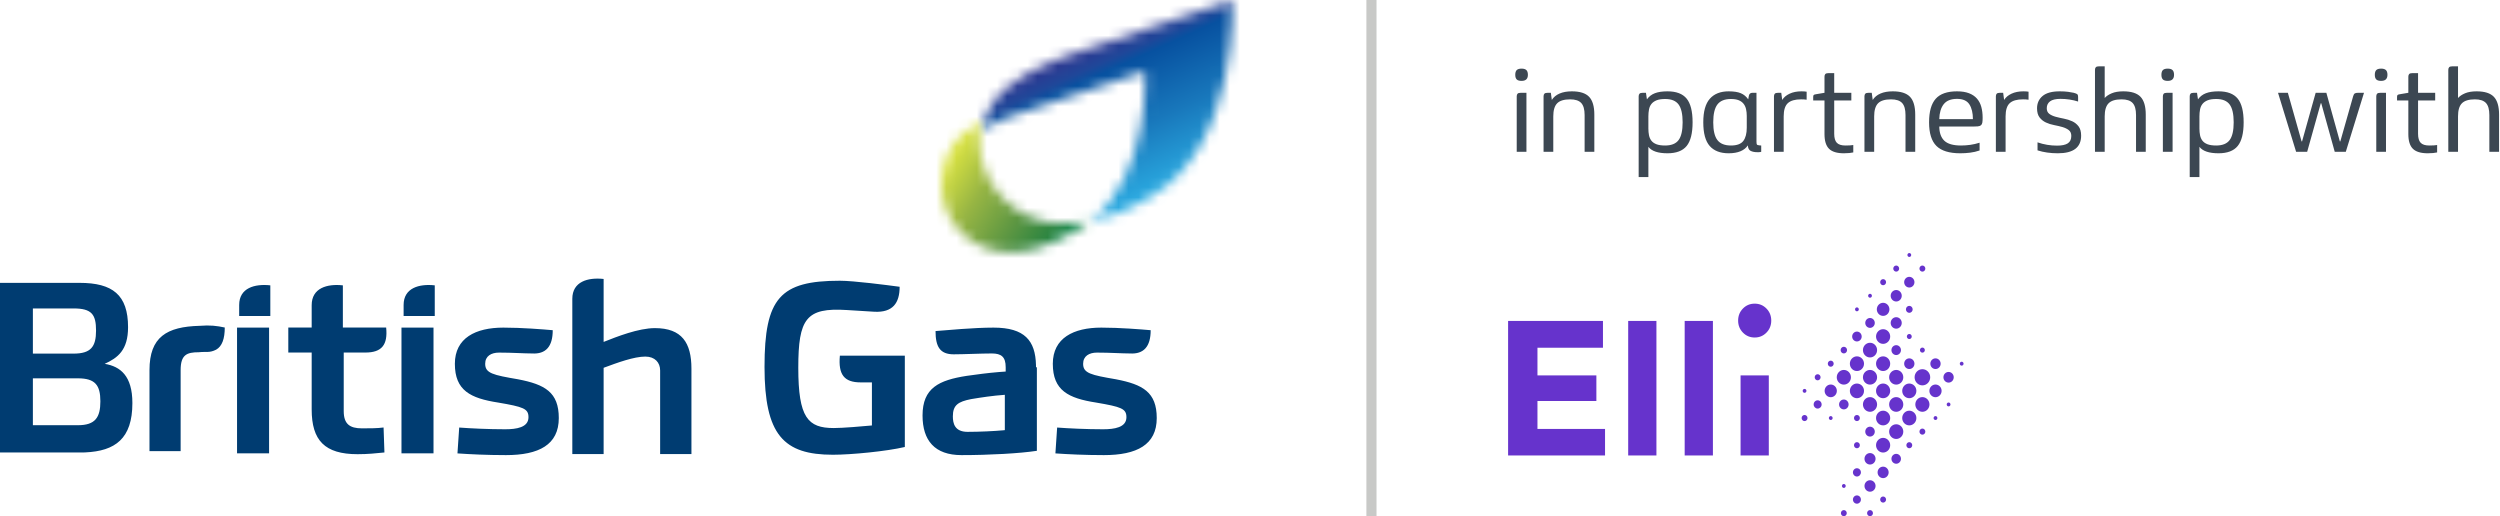 <?xml version="1.0" encoding="UTF-8"?>
<svg width="247px" height="51px" viewBox="0 0 247 51" version="1.1" xmlns="http://www.w3.org/2000/svg" xmlns:xlink="http://www.w3.org/1999/xlink">
    <!-- Generator: Sketch 63.1 (92452) - https://sketch.com -->
    <title>British Gas</title>
    <desc>Created with Sketch.</desc>
    <defs>
        <path d="M8.143,5.591 C8.143,5.591 4.482,6.893 2.465,8.655 C1.195,9.727 0.299,11.182 2.62243822e-15,12.79 C1.419,12.025 2.839,11.488 2.839,11.488 L16.136,7.046 C16.136,7.046 16.659,17.386 10.683,21.905 C12.401,21.522 14.418,20.832 16.659,19.454 C25.474,14.399 24.727,0 24.727,0 L8.143,5.591 Z" id="path-1"></path>
        <linearGradient x1="59.394%" y1="70.668%" x2="43.11%" y2="34.814%" id="linearGradient-3">
            <stop stop-color="#2BACE2" offset="0%"></stop>
            <stop stop-color="#1877BB" offset="42.07%"></stop>
            <stop stop-color="#0751A0" offset="80%"></stop>
            <stop stop-color="#1F4799" offset="86.08%"></stop>
            <stop stop-color="#2B3B92" offset="94.41%"></stop>
            <stop stop-color="#2E368F" offset="100%"></stop>
        </linearGradient>
        <path d="M2.097,1.233 C0.749,2.465 0,4.273 0,6.246 C0,9.944 2.996,12.902 6.666,12.902 L6.666,12.902 C8.464,12.985 10.711,12.327 13.558,10.601 C13.932,10.355 14.232,10.108 14.606,9.862 C13.707,10.026 12.809,10.108 12.06,10.108 L12.06,10.108 C7.49,10.108 3.745,6.41 3.745,1.808 C3.745,1.233 3.82,0.575 3.895,5.37164298e-16 C3.146,0.411 2.547,0.822 2.097,1.233" id="path-4"></path>
        <linearGradient x1="28.584%" y1="35.197%" x2="73.468%" y2="66.012%" id="linearGradient-6">
            <stop stop-color="#D6E042" offset="0%"></stop>
            <stop stop-color="#97B543" offset="29.4%"></stop>
            <stop stop-color="#5C9642" offset="62.71%"></stop>
            <stop stop-color="#2C8541" offset="87.2%"></stop>
            <stop stop-color="#048040" offset="100%"></stop>
        </linearGradient>
    </defs>
    <g id="Page-1" stroke="none" stroke-width="1" fill="none" fill-rule="evenodd">
        <g id="British-Gas">
            <g id="Group-3">
                <g id="Group-2" transform="translate(149, 25)" fill="#6633CC" fill-rule="nonzero">
                    <path d="M25.758,12.091 L22.968,12.091 L22.968,20 L25.758,20 L25.758,12.091 Z M0,20 L9.578,20 L9.578,17.376 L2.901,17.376 L2.901,14.62 L8.722,14.62 L8.722,12.091 L2.901,12.091 L2.901,9.354 L9.373,9.354 L9.373,6.711 L0,6.711 L0,20 Z M11.865,20 L14.655,20 L14.655,6.711 L11.865,6.711 L11.865,20 Z M17.446,20 L20.236,20 L20.236,6.711 L17.446,6.711 L17.446,20 Z M26,6.673 C26,6.204 25.842,5.808 25.526,5.485 C25.21,5.161 24.822,5 24.363,5 C23.905,5 23.517,5.161 23.201,5.485 C22.885,5.808 22.727,6.204 22.727,6.673 C22.727,7.142 22.885,7.538 23.201,7.861 C23.517,8.184 23.905,8.346 24.363,8.346 C24.822,8.346 25.21,8.184 25.526,7.861 C25.842,7.538 26,7.142 26,6.673 Z" id="Shape"></path>
                    <path d="M37.052,8.974 C37.437,8.974 37.751,8.648 37.751,8.248 C37.751,7.848 37.437,7.523 37.052,7.523 C36.666,7.523 36.352,7.848 36.352,8.248 C36.352,8.648 36.666,8.974 37.052,8.974 Z M35.759,4.415 C35.862,4.415 35.946,4.328 35.946,4.222 C35.946,4.114 35.862,4.026 35.759,4.026 C35.655,4.026 35.571,4.114 35.571,4.222 C35.571,4.328 35.655,4.415 35.759,4.415 Z M37.052,6.21 C37.396,6.21 37.675,5.92 37.675,5.563 C37.675,5.206 37.396,4.916 37.052,4.916 C36.708,4.916 36.429,5.206 36.429,5.563 C36.429,5.92 36.708,6.21 37.052,6.21 Z M35.758,7.394 C36.018,7.394 36.23,7.175 36.23,6.906 C36.23,6.636 36.018,6.417 35.758,6.417 C35.498,6.417 35.287,6.636 35.287,6.906 C35.287,7.175 35.498,7.394 35.758,7.394 Z M38.346,4.789 C38.647,4.789 38.893,4.534 38.893,4.221 C38.893,3.908 38.647,3.653 38.346,3.653 C38.044,3.653 37.799,3.908 37.799,4.221 C37.799,4.534 38.044,4.789 38.346,4.789 Z M37.052,3.181 C37.213,3.181 37.344,3.045 37.344,2.879 C37.344,2.712 37.213,2.577 37.052,2.577 C36.892,2.577 36.761,2.712 36.761,2.879 C36.761,3.045 36.892,3.181 37.052,3.181 Z M38.346,1.838 C38.506,1.838 38.636,1.703 38.636,1.536 C38.636,1.37 38.506,1.235 38.346,1.235 C38.185,1.235 38.054,1.37 38.054,1.536 C38.054,1.703 38.185,1.838 38.346,1.838 Z M38.346,7.473 C38.647,7.473 38.893,7.218 38.893,6.906 C38.893,6.593 38.647,6.338 38.346,6.338 C38.044,6.338 37.799,6.593 37.799,6.906 C37.799,7.219 38.044,7.473 38.346,7.473 Z M34.465,8.736 C34.725,8.736 34.935,8.517 34.935,8.248 C34.935,7.979 34.725,7.76 34.465,7.76 C34.205,7.76 33.993,7.979 33.993,8.248 C33.993,8.517 34.205,8.736 34.465,8.736 L34.465,8.736 Z M31.878,11.234 C32.038,11.234 32.169,11.099 32.169,10.932 C32.169,10.766 32.038,10.631 31.878,10.631 C31.717,10.631 31.586,10.766 31.586,10.932 C31.587,11.099 31.717,11.234 31.878,11.234 Z M33.171,9.92 C33.347,9.92 33.49,9.772 33.49,9.59 C33.49,9.408 33.347,9.26 33.171,9.26 C32.996,9.26 32.853,9.408 32.853,9.59 C32.853,9.772 32.996,9.92 33.171,9.92 Z M35.758,10.316 C36.143,10.316 36.457,9.99 36.457,9.59 C36.457,9.19 36.143,8.865 35.758,8.865 C35.372,8.865 35.058,9.19 35.058,9.59 C35.058,9.99 35.372,10.316 35.758,10.316 Z M30.584,12.577 C30.744,12.577 30.874,12.441 30.874,12.275 C30.874,12.108 30.744,11.973 30.584,11.973 C30.423,11.973 30.292,12.108 30.292,12.275 C30.293,12.441 30.423,12.577 30.584,12.577 Z M34.465,5.757 C34.568,5.757 34.652,5.67 34.652,5.563 C34.652,5.456 34.568,5.369 34.465,5.369 C34.362,5.369 34.278,5.456 34.278,5.563 C34.279,5.67 34.362,5.757 34.465,5.757 Z M34.465,11.658 C34.851,11.658 35.165,11.333 35.165,10.932 C35.165,10.532 34.851,10.207 34.465,10.207 C34.079,10.207 33.766,10.532 33.766,10.932 C33.766,11.333 34.079,11.658 34.465,11.658 Z M38.816,9.59 C38.816,9.321 38.605,9.102 38.346,9.102 C38.086,9.102 37.874,9.321 37.874,9.59 C37.874,9.859 38.086,10.079 38.346,10.079 C38.605,10.079 38.816,9.859 38.816,9.59 Z M37.052,11.658 C37.437,11.658 37.751,11.333 37.751,10.932 C37.751,10.532 37.437,10.207 37.052,10.207 C36.666,10.207 36.352,10.532 36.352,10.932 C36.352,11.333 36.666,11.658 37.052,11.658 Z M40.933,13.075 C41.358,13.075 41.704,12.716 41.704,12.275 C41.704,11.834 41.358,11.475 40.933,11.475 C40.507,11.475 40.161,11.834 40.161,12.275 C40.161,12.716 40.507,13.075 40.933,13.075 Z M35.758,11.549 C35.372,11.549 35.058,11.874 35.058,12.275 C35.058,12.675 35.372,13 35.758,13 C36.143,13 36.457,12.675 36.457,12.275 C36.457,11.874 36.144,11.549 35.758,11.549 Z M29.29,13.811 C29.393,13.811 29.477,13.724 29.477,13.617 C29.477,13.51 29.393,13.423 29.29,13.423 C29.188,13.423 29.104,13.51 29.104,13.617 C29.104,13.724 29.187,13.811 29.29,13.811 Z M42.227,11.46 C42.508,11.46 42.736,11.224 42.736,10.933 C42.736,10.642 42.508,10.405 42.227,10.405 C41.946,10.405 41.717,10.642 41.717,10.933 C41.717,11.224 41.946,11.46 42.227,11.46 Z M37.052,14.343 C37.437,14.343 37.751,14.017 37.751,13.617 C37.751,13.217 37.437,12.892 37.052,12.892 C36.666,12.892 36.352,13.217 36.352,13.617 C36.352,14.017 36.666,14.343 37.052,14.343 Z M40.933,1.838 C41.093,1.838 41.223,1.703 41.223,1.536 C41.223,1.37 41.093,1.235 40.933,1.235 C40.772,1.235 40.641,1.37 40.641,1.536 C40.641,1.703 40.772,1.838 40.933,1.838 Z M38.346,11.549 C37.96,11.549 37.646,11.874 37.646,12.275 C37.646,12.675 37.96,13 38.346,13 C38.732,13 39.045,12.675 39.045,12.275 C39.045,11.874 38.732,11.549 38.346,11.549 Z M40.933,9.339 C40.799,9.339 40.69,9.451 40.69,9.59 C40.69,9.729 40.799,9.842 40.933,9.842 C41.067,9.842 41.175,9.729 41.175,9.59 C41.175,9.451 41.067,9.339 40.933,9.339 Z M39.638,7.997 C39.505,7.997 39.397,8.109 39.397,8.248 C39.397,8.386 39.505,8.499 39.638,8.499 C39.772,8.499 39.881,8.386 39.881,8.248 C39.881,8.109 39.772,7.997 39.638,7.997 Z M39.638,11.46 C39.92,11.46 40.148,11.224 40.148,10.933 C40.148,10.642 39.919,10.405 39.638,10.405 C39.358,10.405 39.131,10.642 39.131,10.933 C39.131,11.224 39.358,11.46 39.638,11.46 Z M38.346,15.686 C38.732,15.686 39.045,15.36 39.045,14.959 C39.045,14.559 38.732,14.234 38.346,14.234 C37.96,14.234 37.646,14.559 37.646,14.959 C37.646,15.36 37.96,15.686 38.346,15.686 Z M39.638,5.218 C39.455,5.218 39.306,5.373 39.306,5.563 C39.306,5.753 39.455,5.908 39.638,5.908 C39.822,5.908 39.972,5.753 39.972,5.563 C39.972,5.373 39.822,5.218 39.638,5.218 Z M39.638,14.343 C40.024,14.343 40.338,14.017 40.338,13.617 C40.338,13.217 40.024,12.892 39.638,12.892 C39.253,12.892 38.939,13.217 38.939,13.617 C38.939,14.017 39.253,14.343 39.638,14.343 Z M39.638,0.388 C39.742,0.388 39.827,0.301 39.827,0.193 C39.827,0.087 39.742,0 39.638,0 C39.536,0 39.452,0.087 39.452,0.193 C39.452,0.301 39.536,0.388 39.638,0.388 Z M39.638,3.407 C39.92,3.407 40.148,3.17 40.148,2.879 C40.148,2.588 39.919,2.351 39.638,2.351 C39.358,2.351 39.131,2.588 39.131,2.879 C39.131,3.17 39.358,3.407 39.638,3.407 Z M37.052,17.028 C37.437,17.028 37.751,16.702 37.751,16.302 C37.751,15.902 37.437,15.576 37.052,15.576 C36.666,15.576 36.352,15.902 36.352,16.302 C36.352,16.702 36.666,17.028 37.052,17.028 Z M38.346,19.84 C38.086,19.84 37.874,20.059 37.874,20.329 C37.874,20.598 38.086,20.818 38.346,20.818 C38.605,20.818 38.816,20.598 38.816,20.329 C38.816,20.059 38.605,19.84 38.346,19.84 L38.346,19.84 Z M37.052,18.261 C36.666,18.261 36.352,18.586 36.352,18.987 C36.352,19.387 36.666,19.712 37.052,19.712 C37.437,19.712 37.751,19.387 37.751,18.987 C37.752,18.586 37.438,18.261 37.052,18.261 Z M38.346,16.918 C37.96,16.918 37.646,17.244 37.646,17.644 C37.646,18.044 37.96,18.37 38.346,18.37 C38.732,18.37 39.045,18.044 39.045,17.644 C39.045,17.244 38.732,16.918 38.346,16.918 Z M39.638,15.576 C39.253,15.576 38.939,15.902 38.939,16.302 C38.939,16.702 39.253,17.028 39.638,17.028 C40.024,17.028 40.338,16.702 40.338,16.302 C40.338,15.902 40.024,15.576 39.638,15.576 Z M39.638,18.685 C39.478,18.685 39.348,18.82 39.348,18.987 C39.348,19.153 39.478,19.288 39.638,19.288 C39.8,19.288 39.93,19.153 39.93,18.987 C39.93,18.82 39.8,18.685 39.638,18.685 Z M37.052,21.104 C36.75,21.104 36.505,21.358 36.505,21.671 C36.505,21.984 36.75,22.239 37.052,22.239 C37.353,22.239 37.599,21.984 37.599,21.671 C37.599,21.358 37.353,21.104 37.052,21.104 Z M35.758,19.762 C35.456,19.762 35.211,20.016 35.211,20.329 C35.211,20.642 35.456,20.896 35.758,20.896 C36.06,20.896 36.306,20.642 36.306,20.329 C36.306,20.016 36.06,19.762 35.758,19.762 Z M37.052,24.054 C36.892,24.054 36.761,24.189 36.761,24.356 C36.761,24.522 36.892,24.658 37.052,24.658 C37.213,24.658 37.344,24.522 37.344,24.356 C37.344,24.189 37.213,24.054 37.052,24.054 Z M40.933,17.342 C40.772,17.342 40.641,17.477 40.641,17.644 C40.641,17.81 40.772,17.946 40.933,17.946 C41.093,17.946 41.223,17.811 41.223,17.644 C41.223,17.477 41.093,17.342 40.933,17.342 Z M35.758,22.446 C35.456,22.446 35.211,22.7 35.211,23.013 C35.211,23.326 35.456,23.581 35.758,23.581 C36.06,23.581 36.306,23.326 36.306,23.013 C36.306,22.7 36.06,22.446 35.758,22.446 Z M43.521,14.766 C43.417,14.766 43.333,14.852 43.333,14.96 C43.333,15.067 43.417,15.153 43.521,15.153 C43.623,15.153 43.707,15.067 43.707,14.96 C43.707,14.852 43.623,14.766 43.521,14.766 Z M44.813,10.738 C44.711,10.738 44.627,10.826 44.627,10.933 C44.627,11.04 44.711,11.127 44.813,11.127 C44.916,11.127 45,11.04 45,10.933 C45,10.825 44.916,10.738 44.813,10.738 Z M43.519,11.747 C43.238,11.747 43.01,11.984 43.01,12.275 C43.01,12.566 43.239,12.802 43.519,12.802 C43.8,12.802 44.029,12.566 44.029,12.275 C44.029,11.984 43.8,11.747 43.519,11.747 Z M42.227,12.99 C41.893,12.99 41.622,13.272 41.622,13.617 C41.622,13.963 41.893,14.244 42.227,14.244 C42.56,14.244 42.831,13.963 42.831,13.617 C42.831,13.272 42.56,12.99 42.227,12.99 Z M40.933,14.234 C40.547,14.234 40.233,14.559 40.233,14.959 C40.233,15.36 40.547,15.686 40.933,15.686 C41.318,15.686 41.632,15.36 41.632,14.959 C41.632,14.559 41.318,14.234 40.933,14.234 Z M42.227,16.108 C42.123,16.108 42.038,16.195 42.038,16.302 C42.038,16.409 42.123,16.496 42.227,16.496 C42.329,16.496 42.413,16.409 42.413,16.302 C42.413,16.195 42.329,16.108 42.227,16.108 Z M34.465,23.946 C34.247,23.946 34.069,24.13 34.069,24.356 C34.069,24.582 34.247,24.765 34.465,24.765 C34.682,24.765 34.859,24.582 34.859,24.356 C34.859,24.13 34.682,23.946 34.465,23.946 Z M33.357,23.013 C33.357,22.906 33.274,22.819 33.171,22.819 C33.068,22.819 32.984,22.906 32.984,23.013 C32.984,23.12 33.068,23.207 33.171,23.207 C33.274,23.207 33.357,23.12 33.357,23.013 Z M33.171,11.549 C32.785,11.549 32.471,11.874 32.471,12.275 C32.471,12.675 32.785,13 33.171,13 C33.557,13 33.871,12.675 33.871,12.275 C33.871,11.874 33.557,11.549 33.171,11.549 Z M33.171,14.471 C32.912,14.471 32.7,14.69 32.7,14.96 C32.7,15.229 32.912,15.448 33.171,15.448 C33.43,15.448 33.642,15.229 33.642,14.96 C33.642,14.69 33.43,14.471 33.171,14.471 Z M33.171,25.396 C33.011,25.396 32.881,25.531 32.881,25.698 C32.881,25.864 33.011,26 33.171,26 C33.331,26 33.461,25.864 33.461,25.698 C33.461,25.531 33.331,25.396 33.171,25.396 Z M30.584,14.55 C30.366,14.55 30.189,14.734 30.189,14.96 C30.189,15.185 30.366,15.368 30.584,15.368 C30.802,15.368 30.978,15.185 30.978,14.96 C30.978,14.734 30.802,14.55 30.584,14.55 Z M31.878,16.108 C31.775,16.108 31.69,16.195 31.69,16.302 C31.69,16.409 31.775,16.496 31.878,16.496 C31.981,16.496 32.065,16.409 32.065,16.302 C32.065,16.195 31.981,16.108 31.878,16.108 Z M31.878,12.99 C31.544,12.99 31.273,13.272 31.273,13.617 C31.273,13.963 31.544,14.244 31.878,14.244 C32.211,14.244 32.481,13.963 32.481,13.617 C32.481,13.272 32.211,12.99 31.878,12.99 Z M34.465,21.261 C34.247,21.261 34.069,21.445 34.069,21.671 C34.069,21.897 34.247,22.081 34.465,22.081 C34.682,22.081 34.859,21.897 34.859,21.671 C34.859,21.445 34.682,21.261 34.465,21.261 Z M35.758,15.686 C36.143,15.686 36.457,15.36 36.457,14.959 C36.457,14.559 36.143,14.234 35.758,14.234 C35.372,14.234 35.058,14.559 35.058,14.959 C35.058,15.36 35.372,15.686 35.758,15.686 Z M35.287,17.644 C35.287,17.913 35.498,18.133 35.758,18.133 C36.018,18.133 36.23,17.913 36.23,17.644 C36.23,17.375 36.018,17.156 35.758,17.156 C35.498,17.156 35.287,17.375 35.287,17.644 Z M29.29,16 C29.13,16 29,16.135 29,16.301 C29,16.468 29.13,16.604 29.29,16.604 C29.451,16.604 29.582,16.468 29.582,16.301 C29.582,16.135 29.451,16 29.29,16 Z M34.465,12.892 C34.079,12.892 33.766,13.217 33.766,13.617 C33.766,14.017 34.079,14.343 34.465,14.343 C34.851,14.343 35.165,14.017 35.165,13.617 C35.165,13.217 34.851,12.892 34.465,12.892 Z M34.465,16.604 C34.625,16.604 34.755,16.468 34.755,16.302 C34.755,16.135 34.625,16 34.465,16 C34.304,16 34.173,16.135 34.173,16.302 C34.173,16.468 34.304,16.604 34.465,16.604 Z M35.758,25.396 C35.598,25.396 35.467,25.531 35.467,25.698 C35.467,25.864 35.598,26 35.758,26 C35.918,26 36.049,25.864 36.049,25.698 C36.049,25.531 35.919,25.396 35.758,25.396 Z M34.465,19.288 C34.625,19.288 34.755,19.153 34.755,18.987 C34.755,18.82 34.625,18.684 34.465,18.684 C34.304,18.684 34.173,18.82 34.173,18.987 C34.173,19.153 34.304,19.288 34.465,19.288 Z" id="Shape"></path>
                </g>
                <g id="Group">
                    <g id="Pinned" transform="translate(0, 27)" fill="#003C71">
                        <path d="M49.733,5.368 C51.53,5.368 53.669,5.539 54.61,5.624 C54.61,7.241 53.926,8.007 52.557,7.922 C51.787,7.922 50.589,7.837 49.305,7.837 C48.535,7.837 47.936,8.177 47.936,8.943 C47.936,9.879 48.706,10.05 51.188,10.475 C53.84,10.986 55.209,11.752 55.209,14.305 C55.209,16.944 53.241,17.965 49.989,17.965 C48.107,17.965 46.395,17.88 45.197,17.795 L45.197,17.795 L45.369,15.241 C46.481,15.326 48.278,15.412 49.904,15.412 C51.016,15.412 52.214,15.241 52.214,14.22 C52.214,13.369 51.701,13.199 49.219,12.773 C46.481,12.348 44.941,11.582 44.941,8.943 C44.941,6.39 46.994,5.368 49.733,5.368 Z M108.81,5.368 C110.607,5.368 112.746,5.539 113.687,5.624 C113.687,7.241 113.003,8.007 111.634,7.922 C110.863,7.922 109.665,7.837 108.382,7.837 C107.612,7.837 107.013,8.177 107.013,8.943 C107.013,9.879 107.783,10.05 110.264,10.475 C112.917,10.986 114.286,11.752 114.286,14.305 C114.286,16.944 112.318,17.965 109.066,17.965 C107.184,17.965 105.472,17.88 104.274,17.795 L104.274,17.795 L104.445,15.241 C105.558,15.326 107.355,15.412 108.981,15.412 C110.093,15.412 111.291,15.241 111.291,14.22 C111.291,13.369 110.778,13.199 108.296,12.773 C105.558,12.348 104.018,11.582 104.018,8.943 C104.018,6.39 106.071,5.368 108.81,5.368 Z M98.164,5.368 C101.243,5.368 102.299,6.656 102.355,9.074 L102.357,9.284 L102.443,9.284 L102.443,17.539 C100.817,17.795 97.736,17.965 94.998,17.965 C92.345,17.965 91.147,16.518 91.147,14.05 C91.147,11.326 92.773,10.56 95.512,10.135 C96.51,9.993 97.568,9.851 98.685,9.758 L99.362,9.709 L99.362,9.284 C99.362,8.262 98.934,7.922 97.993,7.922 C96.966,7.922 95.169,8.007 94.228,8.007 C92.859,8.007 92.431,7.241 92.431,5.709 C93.543,5.624 96.196,5.368 98.164,5.368 Z M82.979,0.737 C84.348,0.737 87.6,1.162 88.884,1.333 C88.884,2.95 88.199,3.886 86.402,3.801 L86.402,3.801 L83.664,3.631 C79.642,3.375 78.871,4.482 78.871,9.333 C78.871,14.27 79.813,15.291 82.38,15.291 C83.236,15.291 85.289,15.121 86.145,15.036 L86.145,15.036 L86.145,10.78 L85.033,10.78 C83.407,10.78 82.808,10.014 82.979,8.142 L82.979,8.142 L89.397,8.142 L89.397,17.163 C87.6,17.589 84.091,17.929 82.294,17.929 C77.417,17.929 75.534,15.972 75.534,9.248 C75.534,2.439 77.074,0.737 82.979,0.737 Z M30.794,3.15 C30.794,1.448 32.334,1.022 33.875,1.193 L33.875,1.193 L33.875,5.363 L38.153,5.363 C38.324,7.065 37.725,7.831 36.1,7.831 L36.1,7.831 L33.96,7.831 L33.96,13.619 C33.96,14.895 34.559,15.321 35.757,15.321 C36.442,15.321 37.298,15.321 37.897,15.236 L37.897,15.236 L37.982,17.704 C37.126,17.789 36.356,17.874 35.329,17.874 C32.078,17.874 30.794,16.513 30.794,13.449 L30.794,13.449 L30.794,7.831 L28.484,7.831 L28.484,5.363 L30.794,5.363 Z M56.545,2.521 C56.545,0.817 58.091,0.391 59.638,0.561 L59.638,0.561 L59.638,6.782 C60.926,6.27 63.074,5.418 64.706,5.418 C67.369,5.418 68.314,6.867 68.314,9.423 L68.314,9.423 L68.314,17.859 L65.221,17.859 L65.221,9.594 C65.221,8.827 64.706,8.23 63.761,8.23 C62.644,8.23 61.012,8.827 59.638,9.338 L59.638,9.338 L59.638,17.859 L56.545,17.859 Z M42.831,5.368 L42.831,17.789 L39.666,17.789 L39.666,5.368 L42.831,5.368 Z M26.585,5.368 L26.585,17.789 L23.42,17.789 L23.42,5.368 L26.585,5.368 Z M7.865,0.947 C11.113,0.947 12.652,2.126 12.652,5.326 C12.652,7.6 11.626,8.358 10.344,8.947 C11.883,9.2 13.08,10.126 13.08,12.821 C13.08,16.354 11.371,17.562 8.43,17.697 L8.207,17.705 L-1.42108547e-14,17.705 L-1.42108547e-14,0.947 L7.865,0.947 Z M19.728,5.191 C20.753,5.107 21.437,5.191 22.207,5.359 C22.207,6.454 21.95,7.212 21.352,7.549 C20.668,7.886 20.411,7.717 19.642,7.801 C18.445,7.801 17.847,8.054 17.847,9.57 L17.847,9.57 L17.847,17.57 L14.769,17.57 L14.769,9.57 C14.769,6.286 16.479,5.275 19.728,5.191 Z M99.277,12.007 C98.079,12.092 96.966,12.262 95.939,12.433 C94.656,12.688 94.142,13.028 94.142,14.135 C94.142,14.816 94.313,15.667 95.597,15.667 C96.789,15.667 98.276,15.593 99.099,15.515 L99.277,15.497 L99.277,12.007 Z M7.694,10.379 L3.249,10.379 L3.249,15.011 L7.694,15.011 C9.404,15.011 9.917,14.253 9.917,12.653 C9.917,11.053 9.404,10.379 7.694,10.379 Z M7.266,3.474 L3.249,3.474 L3.249,7.937 L7.266,7.937 C8.976,7.937 9.489,7.263 9.489,5.663 C9.489,4.063 9.062,3.474 7.266,3.474 Z M23.631,3.129 C23.631,1.445 25.17,1.024 26.708,1.192 L26.708,1.192 L26.708,4.224 L23.631,4.224 Z M39.877,3.129 C39.877,1.445 41.416,1.024 42.954,1.192 L42.954,1.192 L42.954,4.224 L39.877,4.224 Z" id="Combined-Shape"></path>
                    </g>
                    <g id="Flame" transform="translate(93, 0)">
                        <g id="Flame-Mask---Top" transform="translate(4, 0)">
                            <mask id="mask-2" fill="white">
                                <use xlink:href="#path-1"></use>
                            </mask>
                            <g id="Mask"></g>
                            <polygon id="XMLID_52_" fill="url(#linearGradient-3)" fill-rule="nonzero" mask="url(#mask-2)" points="4.58 31.842 -8.12 3.887 20.94 -9.976 33.64 17.979"></polygon>
                        </g>
                        <g id="Flame-Mask---Bottom" transform="translate(0, 12)">
                            <mask id="mask-5" fill="white">
                                <use xlink:href="#path-4"></use>
                            </mask>
                            <g id="Mask"></g>
                            <polygon id="XMLID_49_" fill="url(#linearGradient-6)" fill-rule="nonzero" mask="url(#mask-5)" points="3.648 -7.056 19.603 3.052 10.914 19.735 -5.115 9.545"></polygon>
                        </g>
                    </g>
                </g>
                <path d="M150.332,7.992 C150.748,7.992 150.956,7.792 150.956,7.392 C150.956,7.176 150.906,7.02 150.806,6.924 C150.706,6.828 150.548,6.78 150.332,6.78 C150.108,6.78 149.948,6.828 149.852,6.924 C149.756,7.02 149.708,7.176 149.708,7.392 C149.708,7.6 149.756,7.752 149.852,7.848 C149.948,7.944 150.108,7.992 150.332,7.992 Z M150.812,15 L150.812,9.168 L150.26,9.168 C150.1,9.168 149.992,9.198 149.936,9.258 C149.88,9.318 149.852,9.404 149.852,9.516 L149.852,9.516 L149.852,15 L150.812,15 Z M153.464,15 L153.464,11.496 C153.464,10.896 153.592,10.466 153.848,10.206 C154.104,9.946 154.532,9.816 155.132,9.816 C155.636,9.816 156,9.936 156.224,10.176 C156.448,10.416 156.56,10.812 156.56,11.364 L156.56,11.364 L156.56,15 L157.52,15 L157.52,11.328 C157.52,10.512 157.348,9.924 157.004,9.564 C156.66,9.204 156.092,9.024 155.3,9.024 C154.828,9.024 154.424,9.096 154.088,9.24 C153.752,9.384 153.496,9.596 153.32,9.876 L153.32,9.876 L153.224,9.168 L152.912,9.168 C152.752,9.168 152.644,9.198 152.588,9.258 C152.532,9.318 152.504,9.404 152.504,9.516 L152.504,9.516 L152.504,15 L153.464,15 Z M162.86,17.496 L162.86,14.508 C163.188,14.932 163.816,15.144 164.744,15.144 C165.616,15.144 166.248,14.904 166.64,14.424 C167.032,13.944 167.228,13.164 167.228,12.084 C167.228,11.004 167.032,10.224 166.64,9.744 C166.248,9.264 165.616,9.024 164.744,9.024 C164.24,9.024 163.826,9.086 163.502,9.21 C163.178,9.334 162.916,9.536 162.716,9.816 L162.716,9.816 L162.62,9.168 L162.308,9.168 C162.148,9.168 162.04,9.198 161.984,9.258 C161.928,9.318 161.9,9.404 161.9,9.516 L161.9,9.516 L161.9,17.496 L162.86,17.496 Z M164.516,14.376 C164.156,14.376 163.868,14.334 163.652,14.25 C163.436,14.166 163.27,14.048 163.154,13.896 C163.038,13.744 162.96,13.566 162.92,13.362 C162.88,13.158 162.86,12.94 162.86,12.708 L162.86,12.708 L162.86,11.496 C162.86,11.256 162.88,11.03 162.92,10.818 C162.96,10.606 163.04,10.424 163.16,10.272 C163.28,10.12 163.448,10 163.664,9.912 C163.88,9.824 164.164,9.78 164.516,9.78 C165.132,9.78 165.574,9.96 165.842,10.32 C166.11,10.68 166.244,11.268 166.244,12.084 C166.244,12.9 166.11,13.486 165.842,13.842 C165.574,14.198 165.132,14.376 164.516,14.376 Z M170.792,15.144 C171.248,15.144 171.636,15.078 171.956,14.946 C172.276,14.814 172.52,14.62 172.688,14.364 C172.704,14.644 172.798,14.826 172.97,14.91 C173.142,14.994 173.356,15.036 173.612,15.036 L173.612,15.036 L173.768,15.036 C173.816,15.036 173.86,15.032 173.9,15.024 C173.94,15.016 173.976,15.008 174.008,15 L174.008,15 L174.008,14.376 L173.84,14.364 C173.696,14.348 173.61,14.32 173.582,14.28 C173.554,14.24 173.54,14.14 173.54,13.98 L173.54,13.98 L173.54,9.168 L173.144,9.168 C172.936,9.168 172.816,9.272 172.784,9.48 L172.784,9.48 L172.724,9.816 C172.532,9.536 172.288,9.334 171.992,9.21 C171.696,9.086 171.296,9.024 170.792,9.024 C169.984,9.024 169.364,9.268 168.932,9.756 C168.5,10.244 168.284,11.02 168.284,12.084 C168.284,13.164 168.496,13.944 168.92,14.424 C169.344,14.904 169.968,15.144 170.792,15.144 Z M171.02,14.376 C170.404,14.376 169.958,14.198 169.682,13.842 C169.406,13.486 169.268,12.9 169.268,12.084 C169.268,11.268 169.406,10.68 169.682,10.32 C169.958,9.96 170.404,9.78 171.02,9.78 C171.324,9.78 171.576,9.82 171.776,9.9 C171.976,9.98 172.136,10.094 172.256,10.242 C172.376,10.39 172.46,10.568 172.508,10.776 C172.556,10.984 172.58,11.212 172.58,11.46 L172.58,11.46 L172.58,12.612 C172.58,13.188 172.466,13.626 172.238,13.926 C172.01,14.226 171.604,14.376 171.02,14.376 Z M176.228,15 L176.228,11.496 C176.228,10.88 176.364,10.446 176.636,10.194 C176.908,9.942 177.344,9.816 177.944,9.816 C178.032,9.816 178.126,9.818 178.226,9.822 C178.326,9.826 178.416,9.836 178.496,9.852 L178.496,9.852 L178.496,9.06 C178.36,9.036 178.188,9.024 177.98,9.024 C177.532,9.024 177.142,9.102 176.81,9.258 C176.478,9.414 176.236,9.62 176.084,9.876 L176.084,9.876 L175.988,9.168 L175.676,9.168 C175.516,9.168 175.408,9.198 175.352,9.258 C175.296,9.318 175.268,9.404 175.268,9.516 L175.268,9.516 L175.268,15 L176.228,15 Z M182.18,15.144 C182.38,15.144 182.558,15.136 182.714,15.12 C182.87,15.104 183,15.084 183.104,15.06 L183.104,15.06 L183.104,14.328 C183.016,14.344 182.91,14.356 182.786,14.364 C182.662,14.372 182.508,14.376 182.324,14.376 C181.932,14.376 181.65,14.286 181.478,14.106 C181.306,13.926 181.22,13.628 181.22,13.212 L181.22,13.212 L181.22,9.924 L182.912,9.924 L182.912,9.168 L181.22,9.168 L181.22,7.224 L180.668,7.224 C180.508,7.224 180.4,7.254 180.344,7.314 C180.288,7.374 180.26,7.46 180.26,7.572 L180.26,7.572 L180.26,9.168 L179.408,9.312 C179.296,9.328 179.224,9.354 179.192,9.39 C179.16,9.426 179.144,9.488 179.144,9.576 L179.144,9.576 L179.144,9.924 L180.26,9.924 L180.26,13.248 C180.26,13.92 180.41,14.404 180.71,14.7 C181.01,14.996 181.5,15.144 182.18,15.144 Z M185.168,15 L185.168,11.496 C185.168,10.896 185.296,10.466 185.552,10.206 C185.808,9.946 186.236,9.816 186.836,9.816 C187.34,9.816 187.704,9.936 187.928,10.176 C188.152,10.416 188.264,10.812 188.264,11.364 L188.264,11.364 L188.264,15 L189.224,15 L189.224,11.328 C189.224,10.512 189.052,9.924 188.708,9.564 C188.364,9.204 187.796,9.024 187.004,9.024 C186.532,9.024 186.128,9.096 185.792,9.24 C185.456,9.384 185.2,9.596 185.024,9.876 L185.024,9.876 L184.928,9.168 L184.616,9.168 C184.456,9.168 184.348,9.198 184.292,9.258 C184.236,9.318 184.208,9.404 184.208,9.516 L184.208,9.516 L184.208,15 L185.168,15 Z M193.676,15.144 C194.004,15.144 194.328,15.124 194.648,15.084 C194.968,15.044 195.28,14.972 195.584,14.868 L195.584,14.868 L195.584,14.1 C195.28,14.196 194.976,14.266 194.672,14.31 C194.368,14.354 194.06,14.376 193.748,14.376 C192.98,14.376 192.432,14.22 192.104,13.908 C191.776,13.596 191.608,13.128 191.6,12.504 L191.6,12.504 L194.958,12.503 C195.139,12.501 195.286,12.496 195.398,12.486 C195.538,12.474 195.644,12.438 195.716,12.378 C195.788,12.318 195.834,12.23 195.854,12.114 C195.874,11.998 195.884,11.836 195.884,11.628 C195.884,11.236 195.84,10.88 195.752,10.56 C195.664,10.24 195.52,9.966 195.32,9.738 C195.12,9.51 194.858,9.334 194.534,9.21 C194.21,9.086 193.816,9.024 193.352,9.024 C192.384,9.024 191.682,9.27 191.246,9.762 C190.81,10.254 190.592,11.028 190.592,12.084 C190.592,13.164 190.836,13.944 191.324,14.424 C191.812,14.904 192.596,15.144 193.676,15.144 Z M194.924,11.772 L191.6,11.772 C191.616,11.14 191.762,10.648 192.038,10.296 C192.314,9.944 192.752,9.768 193.352,9.768 C193.936,9.768 194.344,9.95 194.576,10.314 C194.808,10.678 194.924,11.164 194.924,11.772 L194.924,11.772 Z M198.152,15 L198.152,11.496 C198.152,10.88 198.288,10.446 198.56,10.194 C198.832,9.942 199.268,9.816 199.868,9.816 C199.956,9.816 200.05,9.818 200.15,9.822 C200.25,9.826 200.34,9.836 200.42,9.852 L200.42,9.852 L200.42,9.06 C200.284,9.036 200.112,9.024 199.904,9.024 C199.456,9.024 199.066,9.102 198.734,9.258 C198.402,9.414 198.16,9.62 198.008,9.876 L198.008,9.876 L197.912,9.168 L197.6,9.168 C197.44,9.168 197.332,9.198 197.276,9.258 C197.22,9.318 197.192,9.404 197.192,9.516 L197.192,9.516 L197.192,15 L198.152,15 Z M203.312,15.144 C204.848,15.144 205.616,14.564 205.616,13.404 C205.616,13.012 205.532,12.706 205.364,12.486 C205.196,12.266 204.986,12.098 204.734,11.982 C204.482,11.866 204.21,11.78 203.918,11.724 C203.626,11.668 203.354,11.606 203.102,11.538 C202.85,11.47 202.64,11.374 202.472,11.25 C202.304,11.126 202.22,10.94 202.22,10.692 C202.22,10.404 202.328,10.178 202.544,10.014 C202.76,9.85 203.104,9.768 203.576,9.768 C204.184,9.768 204.764,9.856 205.316,10.032 L205.316,10.032 L205.316,9.576 C205.316,9.448 205.29,9.36 205.238,9.312 C205.186,9.264 205.068,9.216 204.884,9.168 C204.756,9.136 204.572,9.104 204.332,9.072 C204.092,9.04 203.816,9.024 203.504,9.024 C202.736,9.024 202.17,9.178 201.806,9.486 C201.442,9.794 201.26,10.2 201.26,10.704 C201.26,11.088 201.344,11.388 201.512,11.604 C201.68,11.82 201.888,11.986 202.136,12.102 C202.384,12.218 202.656,12.304 202.952,12.36 C203.248,12.416 203.52,12.48 203.768,12.552 C204.016,12.624 204.224,12.724 204.392,12.852 C204.56,12.98 204.644,13.172 204.644,13.428 C204.644,13.764 204.53,14.008 204.302,14.16 C204.074,14.312 203.72,14.388 203.24,14.388 C202.576,14.388 201.932,14.28 201.308,14.064 L201.308,14.064 L201.308,14.856 C201.908,15.048 202.576,15.144 203.312,15.144 Z M207.944,15 L207.944,11.496 C207.944,10.896 208.072,10.466 208.328,10.206 C208.584,9.946 209.012,9.816 209.612,9.816 C210.116,9.816 210.48,9.936 210.704,10.176 C210.928,10.416 211.04,10.812 211.04,11.364 L211.04,11.364 L211.04,15 L212,15 L212,11.328 C212,10.512 211.828,9.924 211.484,9.564 C211.14,9.204 210.572,9.024 209.78,9.024 C209.324,9.024 208.944,9.088 208.64,9.216 C208.336,9.344 208.104,9.5 207.944,9.684 L207.944,9.684 L207.944,6.552 L207.392,6.552 C207.232,6.552 207.124,6.582 207.068,6.642 C207.012,6.702 206.984,6.788 206.984,6.9 L206.984,6.9 L206.984,15 L207.944,15 Z M214.172,7.992 C214.588,7.992 214.796,7.792 214.796,7.392 C214.796,7.176 214.746,7.02 214.646,6.924 C214.546,6.828 214.388,6.78 214.172,6.78 C213.948,6.78 213.788,6.828 213.692,6.924 C213.596,7.02 213.548,7.176 213.548,7.392 C213.548,7.6 213.596,7.752 213.692,7.848 C213.788,7.944 213.948,7.992 214.172,7.992 Z M214.652,15 L214.652,9.168 L214.1,9.168 C213.94,9.168 213.832,9.198 213.776,9.258 C213.72,9.318 213.692,9.404 213.692,9.516 L213.692,9.516 L213.692,15 L214.652,15 Z M217.304,17.496 L217.304,14.508 C217.632,14.932 218.26,15.144 219.188,15.144 C220.06,15.144 220.692,14.904 221.084,14.424 C221.476,13.944 221.672,13.164 221.672,12.084 C221.672,11.004 221.476,10.224 221.084,9.744 C220.692,9.264 220.06,9.024 219.188,9.024 C218.684,9.024 218.27,9.086 217.946,9.21 C217.622,9.334 217.36,9.536 217.16,9.816 L217.16,9.816 L217.064,9.168 L216.752,9.168 C216.592,9.168 216.484,9.198 216.428,9.258 C216.372,9.318 216.344,9.404 216.344,9.516 L216.344,9.516 L216.344,17.496 L217.304,17.496 Z M218.96,14.376 C218.6,14.376 218.312,14.334 218.096,14.25 C217.88,14.166 217.714,14.048 217.598,13.896 C217.482,13.744 217.404,13.566 217.364,13.362 C217.324,13.158 217.304,12.94 217.304,12.708 L217.304,12.708 L217.304,11.496 C217.304,11.256 217.324,11.03 217.364,10.818 C217.404,10.606 217.484,10.424 217.604,10.272 C217.724,10.12 217.892,10 218.108,9.912 C218.324,9.824 218.608,9.78 218.96,9.78 C219.576,9.78 220.018,9.96 220.286,10.32 C220.554,10.68 220.688,11.268 220.688,12.084 C220.688,12.9 220.554,13.486 220.286,13.842 C220.018,14.198 219.576,14.376 218.96,14.376 Z M227.948,15 L229.292,10.2 L229.34,10.2 L230.672,15 L231.764,15 L233.564,9.168 L232.988,9.168 C232.836,9.168 232.726,9.188 232.658,9.228 C232.59,9.268 232.536,9.356 232.496,9.492 L232.496,9.492 L231.224,13.968 L231.176,13.968 L229.844,9.168 L228.788,9.168 L227.444,13.968 L227.396,13.968 L226.04,9.168 L225.068,9.168 L226.856,15 L227.948,15 Z M235.256,7.992 C235.672,7.992 235.88,7.792 235.88,7.392 C235.88,7.176 235.83,7.02 235.73,6.924 C235.63,6.828 235.472,6.78 235.256,6.78 C235.032,6.78 234.872,6.828 234.776,6.924 C234.68,7.02 234.632,7.176 234.632,7.392 C234.632,7.6 234.68,7.752 234.776,7.848 C234.872,7.944 235.032,7.992 235.256,7.992 Z M235.736,15 L235.736,9.168 L235.184,9.168 C235.024,9.168 234.916,9.198 234.86,9.258 C234.804,9.318 234.776,9.404 234.776,9.516 L234.776,9.516 L234.776,15 L235.736,15 Z M239.864,15.144 C240.064,15.144 240.242,15.136 240.398,15.12 C240.554,15.104 240.684,15.084 240.788,15.06 L240.788,15.06 L240.788,14.328 C240.7,14.344 240.594,14.356 240.47,14.364 C240.346,14.372 240.192,14.376 240.008,14.376 C239.616,14.376 239.334,14.286 239.162,14.106 C238.99,13.926 238.904,13.628 238.904,13.212 L238.904,13.212 L238.904,9.924 L240.596,9.924 L240.596,9.168 L238.904,9.168 L238.904,7.224 L238.352,7.224 C238.192,7.224 238.084,7.254 238.028,7.314 C237.972,7.374 237.944,7.46 237.944,7.572 L237.944,7.572 L237.944,9.168 L237.092,9.312 C236.98,9.328 236.908,9.354 236.876,9.39 C236.844,9.426 236.828,9.488 236.828,9.576 L236.828,9.576 L236.828,9.924 L237.944,9.924 L237.944,13.248 C237.944,13.92 238.094,14.404 238.394,14.7 C238.694,14.996 239.184,15.144 239.864,15.144 Z M242.852,15 L242.852,11.496 C242.852,10.896 242.98,10.466 243.236,10.206 C243.492,9.946 243.92,9.816 244.52,9.816 C245.024,9.816 245.388,9.936 245.612,10.176 C245.836,10.416 245.948,10.812 245.948,11.364 L245.948,11.364 L245.948,15 L246.908,15 L246.908,11.328 C246.908,10.512 246.736,9.924 246.392,9.564 C246.048,9.204 245.48,9.024 244.688,9.024 C244.232,9.024 243.852,9.088 243.548,9.216 C243.244,9.344 243.012,9.5 242.852,9.684 L242.852,9.684 L242.852,6.552 L242.3,6.552 C242.14,6.552 242.032,6.582 241.976,6.642 C241.92,6.702 241.892,6.788 241.892,6.9 L241.892,6.9 L241.892,15 L242.852,15 Z" id="inpartnershipwith" fill="#3C4752" fill-rule="nonzero"></path>
                <g id="Components-/-Divider-/-Horizontal-/-Grey" transform="translate(135.5, 25.5) scale(1, -1) rotate(90) translate(-135.5, -25.5) translate(110, 12.5)" fill="#C8C9C7">
                    <rect id="Rectangle" x="0" y="12.5" width="51" height="1"></rect>
                </g>
            </g>
        </g>
    </g>
</svg>